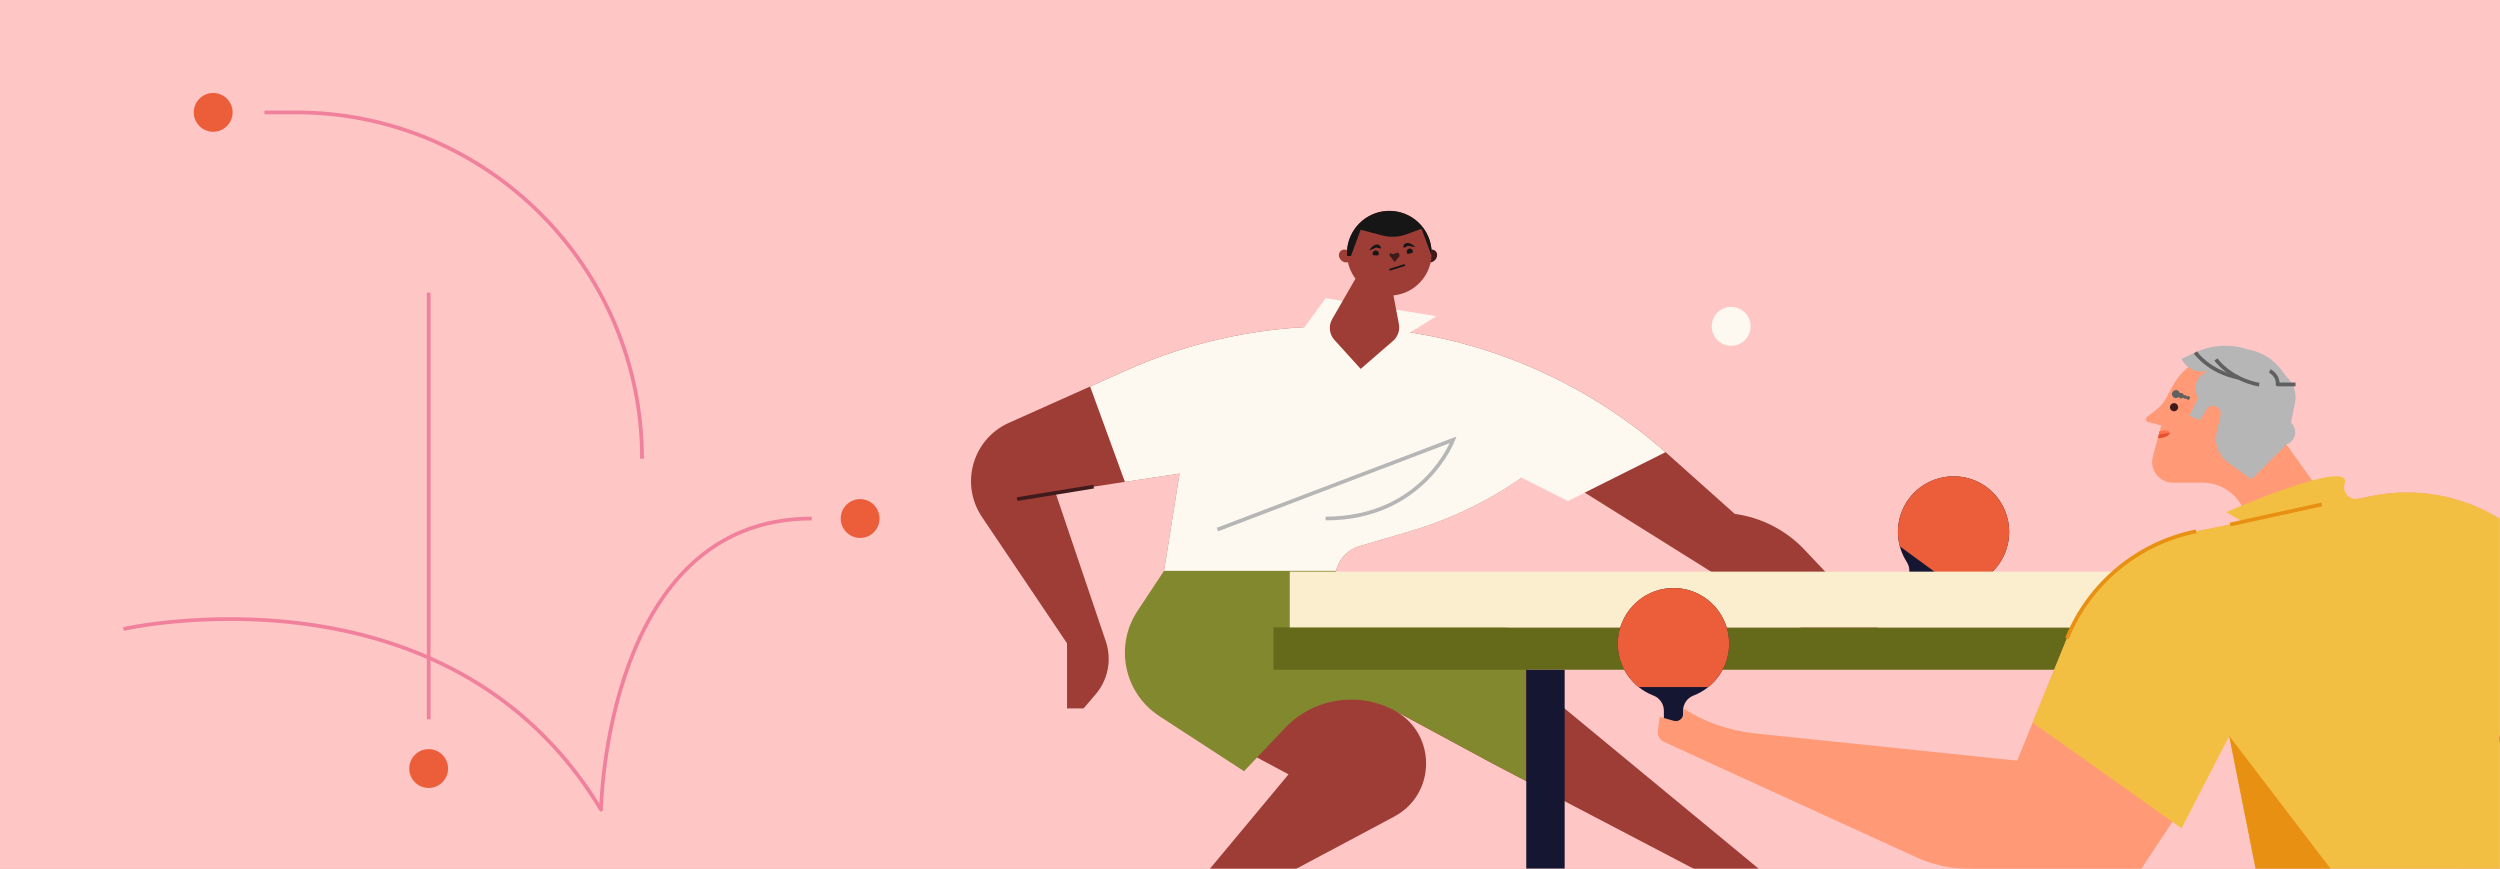 <svg width="1335" height="464" viewBox="0 0 1335 464" fill="none" xmlns="http://www.w3.org/2000/svg">
<rect x="0" y="0" width="1335" height="464" fill="#333333" stroke="none"/>
<g clip-path="url(#clip0_1528_88120)">
<rect width="1335" height="464" fill="#FEC7C6"/>
<mask id="mask0_1528_88120" style="mask-type:luminance" maskUnits="userSpaceOnUse" x="-1" y="0" width="1337" height="464">
<path d="M1335.18 0H-0.18V464H1335.18V0Z" fill="white"/>
</mask>
<g mask="url(#mask0_1528_88120)">
<path d="M1334.82 0H-0.18V464H1334.82V0Z" fill="#FEC7C6"/>
<path d="M766.25 138.951C767.687 137.513 767.845 135.342 766.603 134.1C765.361 132.858 763.19 133.016 761.753 134.453C760.315 135.89 760.157 138.062 761.399 139.304C762.641 140.546 764.813 140.388 766.25 138.951Z" fill="#3F1B1B"/>
<path d="M721.023 139.304C722.265 138.062 722.107 135.89 720.67 134.453C719.233 133.016 717.061 132.858 715.819 134.1C714.577 135.342 714.735 137.513 716.172 138.95C717.61 140.388 719.781 140.546 721.023 139.304Z" fill="#9E3C36"/>
<path d="M524.34 276.02L569.79 343.53V378.27H578.63L585.02 370.83C588.81 366.41 591.19 360.96 591.85 355.18C591.98 354.08 592.04 352.96 592.04 351.84C592.04 348.68 591.53 345.51 590.51 342.5L563.59 262.96L600.7 257.33L629.87 252.9L621.61 304.84H621.6L620.27 313.24L617.21 326.56C611.29 352.31 623.34 378.83 646.63 391.3L671.27 404.5L688.08 413.5L626.77 487.11H648.73L744.54 436.03C767.14 423.98 767.22 391.62 744.69 379.46L785.08 401.26L797.34 407.88L815.01 417.12L948.78 487.11H967.25L815.82 362.08L815.02 336.38L729.02 326.79C719.9 325.77 713.02 318.07 713.02 308.9C713.02 307.51 713.18 306.14 713.49 304.82C714.05 302.38 715.12 300.09 716.6 298.12C718.86 295.09 722.09 292.76 725.92 291.63L753.25 283.58C774.43 277.34 794.44 267.72 812.52 255.14C812.53 255.13 812.54 255.13 812.54 255.12C812.55 255.12 812.56 255.11 812.58 255.1C815.84 252.83 819.05 250.46 822.18 247.99L846.24 263.05L987.54 351.47L1015.47 348.53L963.63 293.59C953.76 283.12 940.59 276.36 926.34 274.41L890.81 242.69C890.34 242.27 889.87 241.84 889.38 241.44C840.22 198.17 776.96 174.26 711.42 174.26C692.47 174.26 673.63 176.26 655.19 180.2C636.75 184.13 618.74 190 601.44 197.75L582.12 206.39L538.73 225.8C519.39 234.45 512.52 258.45 524.35 276.01L524.34 276.02Z" fill="#9E3C36"/>
<path d="M1067.18 301.57C1077.24 287.81 1073.74 268.29 1059.16 258.96C1046.26 250.71 1028.84 253.83 1019.57 266.01C1011.75 276.27 1011.66 289.91 1018.21 300.1C1020.15 303.12 1020.04 307.02 1017.92 309.92L1009.55 321.37L1017.82 327.42L1026.19 315.97C1028.3 313.08 1031.97 311.77 1035.43 312.71C1046.96 315.83 1059.72 311.79 1067.19 301.57H1067.18Z" fill="#151732"/>
<path d="M1014.51 291.75L1044.54 313.71C1053.22 313.31 1061.66 309.13 1067.19 301.57C1076.88 288.32 1073.99 269.73 1060.74 260.04C1047.49 250.35 1028.9 253.24 1019.21 266.49C1013.68 274.05 1012.25 283.36 1014.51 291.75Z" fill="#EC5E3A"/>
<path d="M619.061 382.4L664.321 411.84L671.281 404.49L686.131 388.81C701.291 372.81 725.301 368.97 744.701 379.44L785.091 401.24L797.351 407.86L815.021 417.1V336.37L729.021 326.78C719.901 325.76 713.021 318.06 713.021 308.89C713.021 307.5 713.181 306.13 713.491 304.81H621.601L607.401 326.28C595.041 344.97 600.271 370.15 619.051 382.37L619.061 382.4Z" fill="#82882E"/>
<path d="M600.7 257.33L629.87 252.9L621.6 304.84H713.49C714.05 302.4 715.12 300.11 716.6 298.14C718.86 295.11 722.09 292.78 725.92 291.65L753.25 283.6C774.43 277.36 794.44 267.74 812.52 255.16C812.53 255.15 812.54 255.15 812.54 255.14C812.56 255.12 812.57 255.11 812.57 255.11H812.58L837.25 267.57L846.24 263.07L889.38 241.46C840.22 198.19 776.96 174.28 711.42 174.28C692.47 174.28 673.63 176.28 655.19 180.22C636.75 184.15 618.74 190.02 601.44 197.77L582.12 206.41L600.7 257.34V257.33Z" fill="#FDF9F0"/>
<path d="M1321.73 335.03H680.03V357.65H1321.73V335.03Z" fill="#646A1A"/>
<path d="M1313 305.25H688.74V335.03H1313V305.25Z" fill="#FAEECE"/>
<path d="M1248.41 275.76L1212.1 293.46L1196.25 268.73C1191.87 261.89 1184.3 257.76 1176.18 257.76H1160.32C1153.02 257.76 1147.72 250.82 1149.63 243.78L1152.29 233.98L1153.3 230.27L1154.12 227.24L1146.92 225.28C1145.74 224.96 1145.44 223.43 1146.41 222.68L1151.36 218.87C1153.58 217.15 1155.42 214.98 1156.75 212.5L1160.12 206.24C1166.32 194.68 1178.68 187.78 1191.78 188.58C1209.86 189.68 1223.37 204.73 1223.37 222.08C1223.37 224.31 1223.14 226.57 1222.68 228.85L1220.95 237.35L1248.41 275.76Z" fill="#FF9976"/>
<path d="M923.35 343.72C923.35 326.68 909 312.98 891.72 314.06C876.44 315.02 864.22 327.81 863.92 343.12C863.67 356.02 871.64 367.09 882.95 371.44C886.3 372.73 888.51 375.95 888.51 379.53V393.71H898.76V379.53C898.76 375.95 900.95 372.73 904.29 371.45C915.44 367.17 923.35 356.37 923.35 343.71V343.72Z" fill="#151732"/>
<path d="M875.03 366.89H912.23C919 361.44 923.34 353.09 923.34 343.72C923.34 327.31 910.04 314 893.63 314C877.22 314 863.91 327.3 863.91 343.72C863.91 353.09 868.25 361.44 875.02 366.89H875.03Z" fill="#EC5E3A"/>
<path d="M1377.86 336.76L1375.66 329.65C1361.28 283.25 1314.13 255.26 1266.51 264.85L1172.76 283.73C1141.63 290 1115.71 311.47 1103.74 340.89L1085.44 385.88L1077.17 406.2L937.24 391.64C923.57 390.22 910.41 385.65 898.81 378.29V381.15C898.81 383.75 896.32 385.63 893.82 384.92L886.28 382.77L885.29 390.2C884.96 392.69 886.29 395.11 888.57 396.15L912.6 407.18L1023.18 457.73C1032.21 461.86 1042.03 464 1051.96 464H1143.51L1143.46 463.94L1190.44 393.05L1204.55 464H1417.31L1377.86 336.76Z" fill="#FF9976"/>
<path d="M1143.51 464H1143.38L1143.46 463.94L1143.51 464Z" fill="#2B130B"/>
<path d="M1334.44 393.05L1313.01 463.74H1345.59L1334.44 393.05Z" fill="#2B130B"/>
<path d="M1334.44 393.05L1377.86 336.76L1375.66 329.65C1361.28 283.25 1314.13 255.26 1266.51 264.85L1259.22 266.32C1254.64 267.24 1250.64 262.93 1252.05 258.48C1252.06 258.44 1252.08 258.39 1252.09 258.35C1256.88 243.73 1188.83 273.47 1188.83 273.47L1197.67 278.71L1172.75 283.73C1141.62 290 1115.7 311.47 1103.73 340.89L1085.43 385.88L1164.95 442.34L1190.43 393.05L1204.54 464H1345.58L1345.54 463.74L1334.43 393.05H1334.44Z" fill="#F2BF43"/>
<path fill-rule="evenodd" clip-rule="evenodd" d="M1102.81 340.513C1114.91 310.783 1141.1 289.086 1172.56 282.75L1172.96 284.71C1142.16 290.914 1116.51 312.157 1104.67 341.267L1102.81 340.513Z" fill="#E79011"/>
<path d="M1220.95 237.35L1202.27 256.03L1189.68 246.91C1184.72 243.32 1182.37 237.11 1183.71 231.14L1185.79 221.84C1186.24 219.81 1185.14 217.76 1183.2 217.02C1181.3 216.3 1179.16 217.05 1178.12 218.79L1174.83 224.33L1169.12 222.11L1173.88 212.27C1171.21 208.35 1172.06 203.03 1175.83 200.14L1178.65 197.98H1178.61C1173.12 199.45 1167.37 196.78 1164.96 191.63L1172.32 188.18C1181.07 184.08 1191.07 183.49 1200.24 186.55C1207.57 187.8 1214.13 191.85 1218.53 197.84L1220.96 201.15C1224.84 204.69 1226.58 210.02 1225.53 215.17L1223.41 225.59L1224.38 226.95C1227.04 230.68 1225.31 235.91 1220.96 237.33L1220.95 237.35Z" fill="#B6B6B6"/>
<path d="M693.91 178.45L707.86 159.24L766.99 168.84L751.56 178.45H693.91Z" fill="#FDF9F0"/>
<path d="M764.52 135.22C764.52 135.67 764.51 136.13 764.47 136.57C763.82 147.7 755.12 156.67 744.1 157.74L747.01 173.05C747.64 176.39 746.45 179.82 743.88 182.04L726.61 196.99L712.6 181.55C709.82 178.48 709.34 173.97 711.4 170.38L723.82 148.82C721.25 145.4 719.62 141.23 719.33 136.7C719.32 136.63 719.32 136.56 719.32 136.48C719.26 135.61 719.27 134.71 719.32 133.81C720 122.53 729.18 113.34 740.46 112.65C753.6 111.83 764.52 122.25 764.52 135.22Z" fill="#9E3C36"/>
<path d="M924.44 184.64C930.167 184.64 934.81 179.997 934.81 174.27C934.81 168.543 930.167 163.9 924.44 163.9C918.713 163.9 914.07 168.543 914.07 174.27C914.07 179.997 918.713 184.64 924.44 184.64Z" fill="#FDF9F0"/>
<path d="M228.9 420.77C234.627 420.77 239.27 416.127 239.27 410.4C239.27 404.673 234.627 400.03 228.9 400.03C223.173 400.03 218.53 404.673 218.53 410.4C218.53 416.127 223.173 420.77 228.9 420.77Z" fill="#EC5E3A"/>
<path d="M113.841 70.38C119.568 70.38 124.211 65.737 124.211 60.01C124.211 54.283 119.568 49.64 113.841 49.64C108.114 49.64 103.471 54.283 103.471 60.01C103.471 65.737 108.114 70.38 113.841 70.38Z" fill="#EC5E3A"/>
<path d="M459.31 287.26C465.038 287.26 469.68 282.617 469.68 276.89C469.68 271.163 465.038 266.52 459.31 266.52C453.583 266.52 448.94 271.163 448.94 276.89C448.94 282.617 453.583 287.26 459.31 287.26Z" fill="#EC5E3A"/>
<path d="M764.52 135.22C764.52 135.67 764.51 136.13 764.47 136.57L759.09 122.13L751.16 125.08C747.03 126.61 742.54 126.85 738.28 125.74L726.58 122.71L721.42 136.7H719.32V133.81C720 122.53 729.18 113.34 740.46 112.65C753.6 111.83 764.52 122.25 764.52 135.22Z" fill="#161616"/>
<path fill-rule="evenodd" clip-rule="evenodd" d="M750.382 141.936L742.072 144.586L741.769 143.634L750.079 140.984L750.382 141.936Z" fill="#161616"/>
<path d="M734.631 137.11C735.553 137.11 736.301 136.362 736.301 135.44C736.301 134.518 735.553 133.77 734.631 133.77C733.709 133.77 732.961 134.518 732.961 135.44C732.961 136.362 733.709 137.11 734.631 137.11Z" fill="#161616"/>
<path fill-rule="evenodd" clip-rule="evenodd" d="M739.173 137.599L730.023 137.099L730.078 136.101L739.228 136.601L739.173 137.599Z" fill="#9E3C36"/>
<path d="M731.161 133.77L734.851 132.17L737.331 132.75C737.521 131.86 737.021 130.96 736.151 130.69C734.961 130.32 733.161 130.58 731.161 133.77Z" fill="#161616"/>
<path d="M752.851 136.06C753.773 136.06 754.521 135.312 754.521 134.39C754.521 133.468 753.773 132.72 752.851 132.72C751.928 132.72 751.181 133.468 751.181 134.39C751.181 135.312 751.928 136.06 752.851 136.06Z" fill="#161616"/>
<path fill-rule="evenodd" clip-rule="evenodd" d="M748.647 136.601L757.427 133.981L757.713 134.939L748.933 137.559L748.647 136.601Z" fill="#9E3C36"/>
<path d="M755.84 131.96L751.88 131.27L749.6 132.41C749.2 131.59 749.49 130.6 750.27 130.13C751.34 129.5 753.16 129.33 755.84 131.96Z" fill="#161616"/>
<path d="M742.05 136.43L744.73 139.89L747.03 137.18C747.46 136.68 747.47 135.95 747.06 135.43C746.6 134.85 745.78 134.73 745.18 135.16L744.3 135.78L742.91 135.28C742.21 135.03 741.61 135.85 742.06 136.44L742.05 136.43Z" fill="#3F1B1B"/>
<path fill-rule="evenodd" clip-rule="evenodd" d="M1169.73 215.101C1169.89 215.631 1169.58 216.186 1169.05 216.34L1165.05 217.503L1168.56 218.552C1169.09 218.71 1169.39 219.267 1169.23 219.796C1169.07 220.325 1168.51 220.626 1167.98 220.468L1161.22 218.448C1160.8 218.321 1160.51 217.93 1160.51 217.486C1160.51 217.043 1160.81 216.654 1161.23 216.53L1168.49 214.42C1169.02 214.266 1169.58 214.571 1169.73 215.101Z" fill="#FF9570"/>
<path d="M1158.54 231.16C1158.73 232.16 1156.86 233.34 1154.37 233.81C1153.64 233.95 1152.93 234 1152.29 233.98L1152.83 232L1153.3 230.27C1153.43 230.24 1153.57 230.21 1153.7 230.19C1156.19 229.73 1158.36 230.16 1158.54 231.16Z" fill="#E5502E"/>
<path d="M1158.54 231.16L1152.83 232L1153.3 230.27C1153.43 230.24 1153.57 230.21 1153.7 230.19C1156.19 229.73 1158.36 230.16 1158.54 231.16Z" fill="#FF724C"/>
<path d="M1160.95 219.63C1162.15 219.63 1163.13 218.654 1163.13 217.45C1163.13 216.246 1162.15 215.27 1160.95 215.27C1159.75 215.27 1158.77 216.246 1158.77 217.45C1158.77 218.654 1159.75 219.63 1160.95 219.63Z" fill="#3F1B1B"/>
<path d="M1168.75 211.5C1168.4 211.39 1168.04 211.5 1167.79 211.72C1167.71 211.39 1167.47 211.1 1167.12 210.99C1166.77 210.88 1166.42 210.99 1166.16 211.2C1166.12 210.63 1165.74 210.11 1165.16 209.93C1164.78 209.81 1164.39 209.86 1164.07 210.03C1163.92 209.28 1163.39 208.63 1162.61 208.39C1161.48 208.04 1160.27 208.67 1159.92 209.8C1159.57 210.93 1160.2 212.14 1161.33 212.49C1162.11 212.73 1162.91 212.5 1163.46 211.98C1163.63 212.3 1163.93 212.57 1164.3 212.68C1164.88 212.86 1165.49 212.65 1165.85 212.21C1165.94 212.54 1166.17 212.82 1166.51 212.93C1166.85 213.04 1167.22 212.93 1167.47 212.71C1167.55 213.04 1167.79 213.33 1168.14 213.44C1168.68 213.61 1169.25 213.31 1169.42 212.77C1169.59 212.23 1169.29 211.66 1168.75 211.49V211.5Z" fill="#606060"/>
<path fill-rule="evenodd" clip-rule="evenodd" d="M1211.61 198.984C1211.61 198.984 1211.61 198.984 1212.06 198.09C1212.51 197.196 1212.51 197.196 1212.51 197.196L1212.51 197.196L1212.51 197.198L1212.52 197.2L1212.53 197.209C1212.55 197.216 1212.56 197.225 1212.59 197.236C1212.63 197.259 1212.69 197.292 1212.76 197.334C1212.91 197.418 1213.11 197.541 1213.34 197.704C1213.82 198.029 1214.44 198.518 1215.06 199.18C1216.12 200.329 1217.17 202.033 1217.27 204.29H1225.82V206.29H1216.24C1215.96 206.29 1215.69 206.171 1215.5 205.963C1215.31 205.755 1215.22 205.476 1215.24 205.196C1215.44 203.124 1214.56 201.592 1213.59 200.54C1213.1 200.012 1212.6 199.616 1212.21 199.353C1212.02 199.222 1211.86 199.126 1211.76 199.065C1211.7 199.034 1211.66 199.012 1211.64 198.998L1211.61 198.985L1211.61 198.983C1211.61 198.983 1211.61 198.983 1211.61 198.983L1211.61 198.984L1211.61 198.984Z" fill="#606060"/>
<path fill-rule="evenodd" clip-rule="evenodd" d="M1171.49 188.767C1171.49 188.766 1171.49 188.766 1172.31 188.2C1173.14 187.634 1173.13 187.634 1173.13 187.634L1173.13 187.633L1173.14 187.636L1173.15 187.652C1173.16 187.668 1173.18 187.693 1173.2 187.727C1173.25 187.796 1173.33 187.9 1173.44 188.036C1173.65 188.308 1173.97 188.707 1174.41 189.198C1175.3 190.181 1176.64 191.533 1178.48 192.983C1182.15 195.882 1187.77 199.174 1195.58 200.709L1195.2 202.671C1187.03 201.066 1181.11 197.613 1177.24 194.552C1175.3 193.022 1173.87 191.59 1172.93 190.534C1172.45 190.006 1172.1 189.572 1171.86 189.266C1171.74 189.112 1171.65 188.991 1171.59 188.907C1171.56 188.864 1171.53 188.831 1171.51 188.807L1171.5 188.779L1171.49 188.771L1171.49 188.768L1171.49 188.767ZM1173.13 187.633C1173.13 187.633 1173.13 187.633 1173.13 187.633L1173.13 187.633Z" fill="#606060"/>
<path fill-rule="evenodd" clip-rule="evenodd" d="M1182.49 192.527C1182.49 192.526 1182.49 192.526 1183.31 191.96C1184.14 191.394 1184.13 191.394 1184.13 191.394L1184.13 191.393L1184.14 191.396L1184.15 191.412C1184.16 191.428 1184.18 191.453 1184.2 191.487C1184.25 191.556 1184.33 191.66 1184.44 191.796C1184.65 192.068 1184.97 192.467 1185.41 192.958C1186.3 193.941 1187.64 195.293 1189.48 196.743C1193.15 199.642 1198.77 202.934 1206.58 204.469L1206.2 206.431C1198.03 204.826 1192.11 201.373 1188.24 198.312C1186.3 196.782 1184.87 195.35 1183.93 194.294C1183.45 193.766 1183.1 193.332 1182.86 193.026C1182.74 192.872 1182.65 192.751 1182.59 192.667C1182.56 192.624 1182.53 192.591 1182.51 192.567L1182.5 192.539L1182.49 192.531L1182.49 192.528L1182.49 192.527ZM1184.13 191.393C1184.13 191.393 1184.13 191.393 1184.13 191.393L1184.13 191.393Z" fill="#606060"/>
<path d="M835.531 357.66H815.021V463.95H835.531V357.66Z" fill="#151732"/>
<path fill-rule="evenodd" clip-rule="evenodd" d="M157.88 61.01H141.23V59.01H157.88C260.593 59.01 343.85 142.278 343.85 244.98H341.85C341.85 143.382 259.488 61.01 157.88 61.01Z" fill="#F0809C"/>
<path fill-rule="evenodd" clip-rule="evenodd" d="M321.941 432.364C321.941 432.365 321.941 432.365 320.941 432.35L321.941 432.365C321.934 432.811 321.632 433.199 321.201 433.315C320.77 433.432 320.314 433.248 320.084 432.866C279.388 365.272 215.961 341.257 162.615 334.146C135.941 330.591 111.809 331.267 94.344 332.833C85.613 333.616 78.552 334.621 73.677 335.429C71.24 335.833 69.349 336.188 68.07 336.442C67.431 336.568 66.944 336.67 66.619 336.739C66.456 336.774 66.333 336.801 66.252 336.819L66.161 336.839L66.134 336.845C66.133 336.845 66.132 336.845 65.911 335.87C65.689 334.895 65.69 334.895 65.692 334.894L65.698 334.893L65.724 334.887L65.821 334.865C65.907 334.846 66.034 334.819 66.202 334.783C66.536 334.712 67.032 334.608 67.682 334.48C68.98 334.222 70.891 333.864 73.35 333.456C78.268 332.64 85.379 331.629 94.165 330.841C111.736 329.265 136.022 328.584 162.879 332.164C215.846 339.224 278.897 362.875 320.063 429.001C320.109 428.053 320.172 426.915 320.258 425.605C320.538 421.336 321.062 415.241 322.035 407.929C323.981 393.31 327.728 373.801 334.939 354.279C349.352 315.256 377.734 275.9 433.441 275.9V277.9C378.977 277.9 351.11 316.269 336.815 354.971C329.672 374.311 325.951 393.665 324.017 408.193C323.051 415.454 322.531 421.504 322.254 425.736C322.115 427.852 322.037 429.513 321.993 430.643C321.971 431.208 321.958 431.64 321.95 431.93C321.947 432.076 321.944 432.185 321.943 432.258L321.941 432.339L321.941 432.359L321.941 432.364Z" fill="#F0809C"/>
<path fill-rule="evenodd" clip-rule="evenodd" d="M229.9 156.27V384.13H227.9V156.27H229.9Z" fill="#F0809C"/>
<path d="M1190.44 393.05L1244.61 464H1204.55L1190.44 393.05Z" fill="#E79011"/>
<path fill-rule="evenodd" clip-rule="evenodd" d="M776.936 235.203L776 234.85C776.936 235.203 776.935 235.203 776.935 235.204L776.934 235.207L776.931 235.214L776.921 235.241C776.912 235.264 776.899 235.297 776.882 235.339C776.848 235.425 776.799 235.548 776.732 235.708C776.598 236.027 776.397 236.491 776.124 237.079C775.577 238.253 774.739 239.923 773.571 241.923C771.235 245.922 767.571 251.249 762.25 256.577C751.593 267.247 734.312 277.89 707.86 277.89V275.89C733.707 275.89 750.497 265.513 760.835 255.163C766.011 249.981 769.576 244.798 771.844 240.914C772.849 239.193 773.599 237.729 774.121 236.635L650.466 283.725L649.754 281.855L777.718 233.126L776.936 235.203Z" fill="#B6B6B6"/>
<path fill-rule="evenodd" clip-rule="evenodd" d="M542.979 265.533L583.839 258.873L584.161 260.847L543.301 267.507L542.979 265.533Z" fill="#3F1B1B"/>
<path fill-rule="evenodd" clip-rule="evenodd" d="M1240.08 270.327L1191.12 281.057L1190.7 279.103L1239.66 268.373L1240.08 270.327Z" fill="#E79011"/>
</g>
</g>
<defs>
<clipPath id="clip0_1528_88120">
<rect width="1335" height="464" fill="white"/>
</clipPath>
</defs>
</svg>
